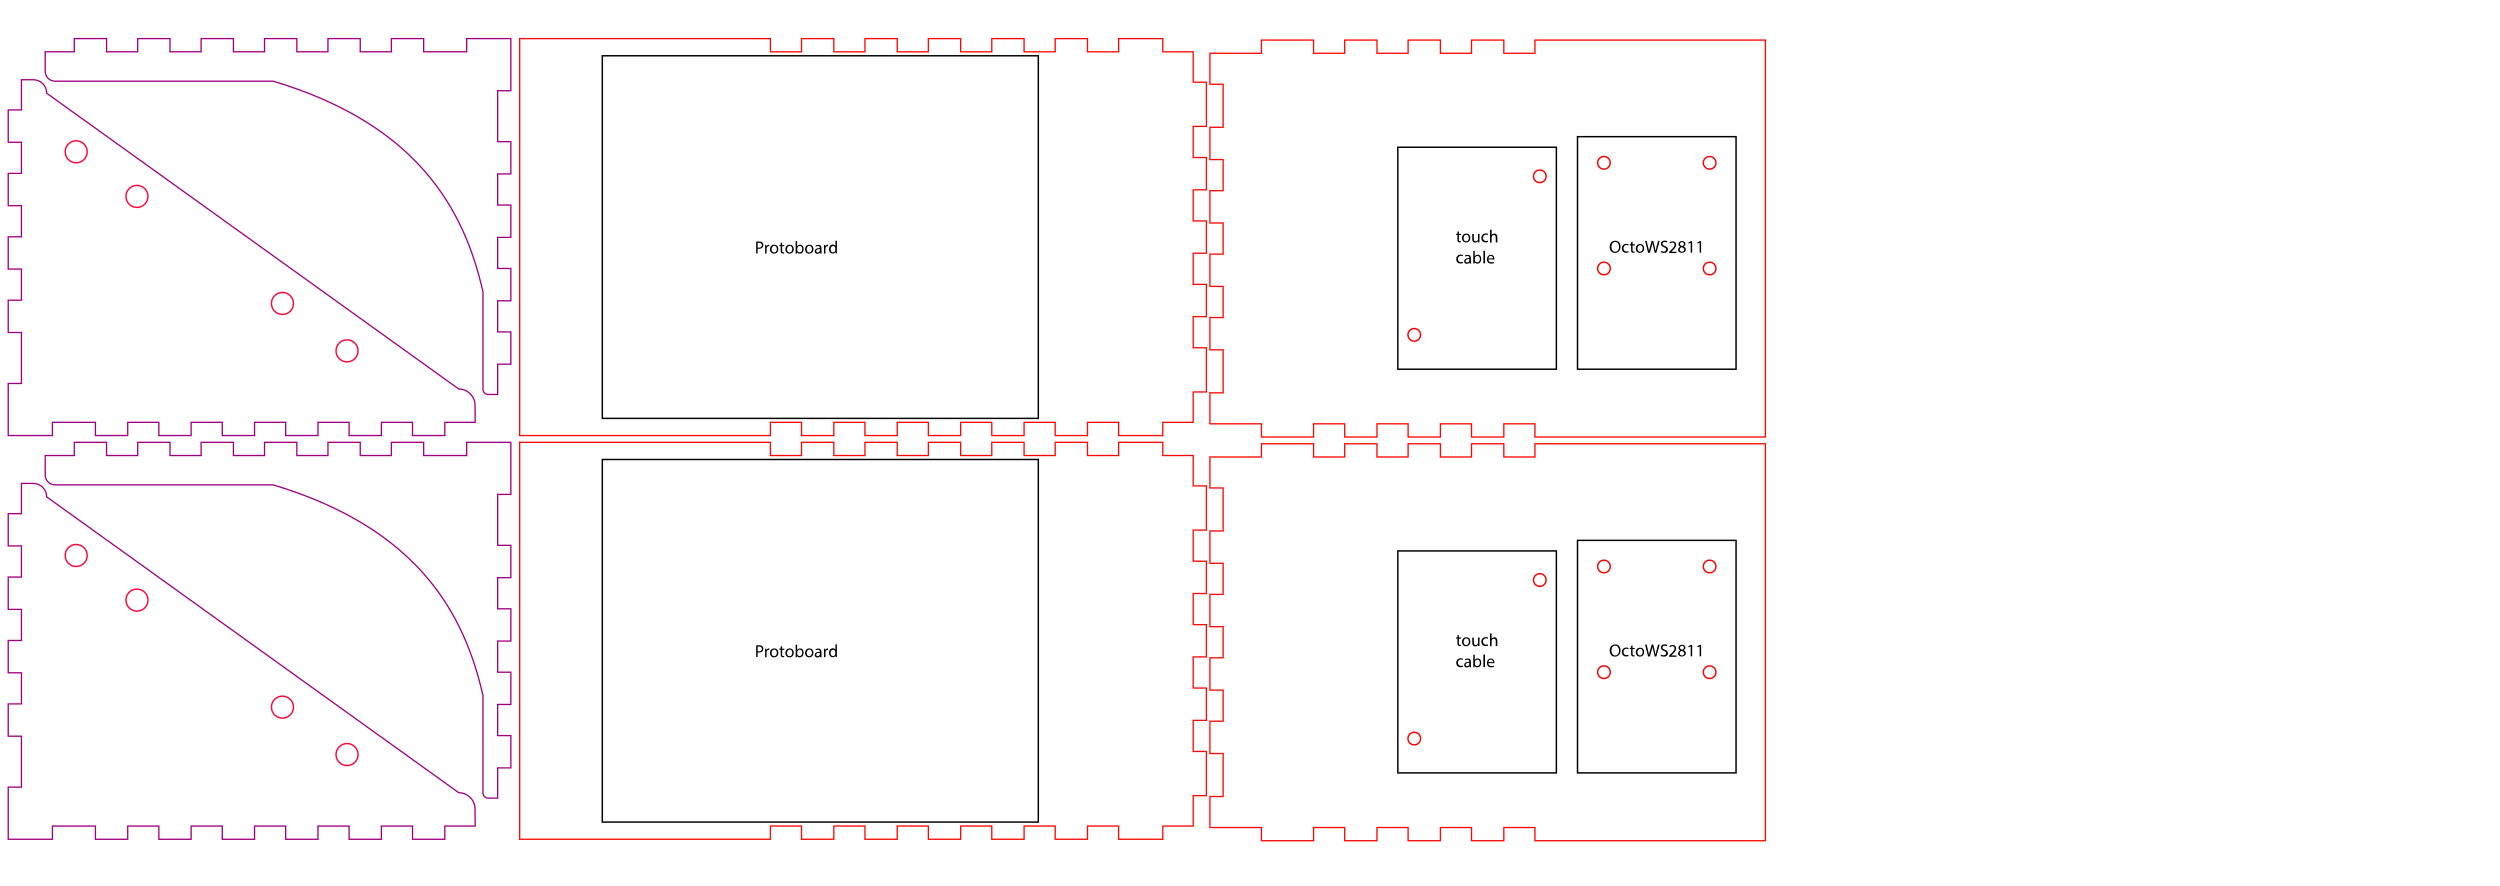 <?xml version="1.0" encoding="utf-8"?>
<!-- Generator: Adobe Illustrator 23.1.1, SVG Export Plug-In . SVG Version: 6.00 Build 0)  -->
<svg version="1.1" id="Layer_1" xmlns="http://www.w3.org/2000/svg" xmlns:xlink="http://www.w3.org/1999/xlink" x="0px" y="0px"
	 viewBox="0 0 1703 603.6" style="enable-background:new 0 0 1703 603.6;" xml:space="preserve">
<style type="text/css">
	.st0{fill:none;stroke:#FF073A;}
	.st1{fill:none;stroke:#A10080;stroke-width:0.9;}
	.st2{fill:none;stroke:#000000;stroke-miterlimit:10;}
	.st3{fill:none;stroke:#FF0702;stroke-width:0.9;}
	.st4{fill:none;stroke:#FA0000;}
</style>
<g>
	<g>
		<circle class="st0" cx="236.4" cy="239" r="7.5"/>
	</g>
	<g>
		<circle class="st0" cx="236.4" cy="514" r="7.5"/>
	</g>
</g>
<g>
	<g>
		<circle class="st0" cx="192.4" cy="206.7" r="7.5"/>
	</g>
	<g>
		<circle class="st0" cx="192.4" cy="481.7" r="7.5"/>
	</g>
</g>
<g>
	<g>
		<circle class="st0" cx="93.3" cy="133.8" r="7.5"/>
	</g>
	<g>
		<circle class="st0" cx="93.3" cy="408.8" r="7.5"/>
	</g>
</g>
<g>
	<g>
		<circle class="st0" cx="51.9" cy="103.4" r="7.5"/>
	</g>
	<g>
		<circle class="st0" cx="51.9" cy="378.4" r="7.5"/>
	</g>
</g>
<g>
	<g>
		<path class="st1" d="M339,61.8h9V26.3h-30.1v9l0,0h-29.3v-9h-22v9h-21.2v-9h-22v9h-21.2v-9h-22v9H159v-9h-22v9h-21.2v-9h-22v9
			H72.6v-9h-22v9H30.8v13.3c0,3.7,3,6.7,6.7,6.7h148.6c99,29.7,130.3,88,142.9,143.5v66.3c0,2,1.6,3.6,3.6,3.6h6.4v-20.6h9v-22h-9
			v-21.2h9v-22h-9v-21.2h9v-22h-9v-21.2h9v-22h-9V61.8L339,61.8z"/>
	</g>
	<g>
		<path class="st1" d="M339,336.8h9v-35.5h-30.1v9l0,0h-29.3v-9h-22v9h-21.2v-9h-22v9h-21.2v-9h-22v9H159v-9h-22v9h-21.2v-9h-22v9
			H72.6v-9h-22v9H30.8v13.3c0,3.7,3,6.7,6.7,6.7h148.6c99,29.7,130.3,88,142.9,143.5v66.3c0,2,1.6,3.6,3.6,3.6h6.4v-20.6h9v-22h-9
			v-21.2h9v-22h-9v-21.2h9v-22h-9v-21.2h9v-22h-9V336.8L339,336.8z"/>
	</g>
</g>
<g>
	<g>
		<path class="st1" d="M323.6,276.1c0-6.1-5-11.1-11.1-11.1L31.8,63.5c0-5.1-4.1-9.2-9.2-9.2h-8v20.6h-9v22h9V108v10.1h-9v22h9v21.2
			h-9v22h9v21.2h-9v22h9v34.7h-9v35.5h30.1v-9H65v9h22v-9h21.2v9h22v-9h21.2v9h22v-9h21.2v9h22v-9h21.2v9h22v-9H281v9h22v-9h19.8
			l0,0h0.9L323.6,276.1L323.6,276.1z"/>
	</g>
	<g>
		<path class="st1" d="M323.6,551.1c0-6.1-5-11.1-11.1-11.1L31.8,338.5c0-5.1-4.1-9.2-9.2-9.2h-8v20.6h-9v22h9V383v10.1h-9v22h9
			v21.2h-9v22h9v21.2h-9v22h9v34.7h-9v35.5h30.1v-9H65v9h22v-9h21.2v9h22v-9h21.2v9h22v-9h21.2v9h22v-9h21.2v9h22v-9H281v9h22v-9
			h19.8l0,0h0.9L323.6,551.1L323.6,551.1z"/>
	</g>
</g>
<g>
	<g>
		<g>
			<g>
				<path d="M515,164.7c0.5-0.1,1.2-0.2,2-0.2c1,0,1.8,0.2,2.3,0.7c0.4,0.4,0.7,1,0.7,1.7s-0.2,1.3-0.6,1.7
					c-0.6,0.6-1.5,0.9-2.5,0.9c-0.3,0-0.6,0-0.8-0.1v3.2h-1v-7.9L515,164.7L515,164.7z M516.1,168.6c0.2,0.1,0.5,0.1,0.9,0.1
					c1.3,0,2-0.6,2-1.7s-0.8-1.6-1.9-1.6c-0.5,0-0.8,0-1,0.1V168.6z"/>
				<path d="M521.2,168.7c0-0.7,0-1.3,0-1.8h0.9v1.1l0,0c0.3-0.8,0.9-1.3,1.6-1.3c0.1,0,0.2,0,0.3,0v1c-0.1,0-0.2,0-0.4,0
					c-0.7,0-1.3,0.6-1.4,1.4c0,0.1,0,0.3,0,0.5v3.1h-1L521.2,168.7L521.2,168.7z"/>
				<path d="M530.2,169.7c0,2.1-1.5,3.1-2.9,3.1c-1.6,0-2.8-1.2-2.8-3c0-1.9,1.3-3.1,2.9-3.1C529.1,166.7,530.2,167.9,530.2,169.7z
					 M525.6,169.8c0,1.3,0.7,2.2,1.8,2.2c1,0,1.8-0.9,1.8-2.3c0-1-0.5-2.2-1.7-2.2C526.2,167.5,525.6,168.7,525.6,169.8z"/>
				<path d="M532.8,165.2v1.7h1.5v0.8h-1.5v3.1c0,0.7,0.2,1.1,0.8,1.1c0.3,0,0.5,0,0.6-0.1v0.8c-0.2,0.1-0.5,0.1-0.9,0.1
					c-0.5,0-0.9-0.2-1.1-0.4c-0.3-0.3-0.4-0.8-0.4-1.5v-3.2h-0.9v-0.8h0.9v-1.4L532.8,165.2z"/>
				<path d="M540.7,169.7c0,2.1-1.5,3.1-2.9,3.1c-1.6,0-2.8-1.2-2.8-3c0-1.9,1.3-3.1,2.9-3.1C539.6,166.7,540.7,167.9,540.7,169.7z
					 M536.1,169.8c0,1.3,0.7,2.2,1.8,2.2c1,0,1.8-0.9,1.8-2.3c0-1-0.5-2.2-1.7-2.2C536.7,167.5,536.1,168.7,536.1,169.8z"/>
				<path d="M542,172.7c0-0.4,0-1,0-1.5v-7h1v3.6l0,0c0.4-0.6,1-1.1,2-1.1c1.4,0,2.5,1.2,2.4,3c0,2.1-1.3,3.1-2.6,3.1
					c-0.8,0-1.5-0.3-1.9-1.1l0,0v1H542z M543.1,170.3c0,0.1,0,0.3,0,0.4c0.2,0.7,0.8,1.2,1.6,1.2c1.1,0,1.8-0.9,1.8-2.2
					c0-1.2-0.6-2.2-1.7-2.2c-0.7,0-1.4,0.5-1.6,1.3c0,0.1-0.1,0.3-0.1,0.4V170.3z"/>
				<path d="M554.1,169.7c0,2.1-1.5,3.1-2.9,3.1c-1.6,0-2.8-1.2-2.8-3c0-1.9,1.3-3.1,2.9-3.1C553,166.7,554.1,167.9,554.1,169.7z
					 M549.5,169.8c0,1.3,0.7,2.2,1.8,2.2c1,0,1.8-0.9,1.8-2.3c0-1-0.5-2.2-1.7-2.2C550.1,167.5,549.5,168.7,549.5,169.8z"/>
				<path d="M558.7,172.7l-0.1-0.7l0,0c-0.3,0.5-0.9,0.9-1.8,0.9c-1.2,0-1.8-0.8-1.8-1.7c0-1.4,1.2-2.2,3.5-2.2v-0.1
					c0-0.5-0.1-1.3-1.3-1.3c-0.5,0-1.1,0.2-1.5,0.4l-0.2-0.7c0.5-0.3,1.2-0.5,1.9-0.5c1.8,0,2.2,1.2,2.2,2.4v2.2c0,0.5,0,1,0.1,1.4
					L558.7,172.7L558.7,172.7z M558.5,169.7c-1.2,0-2.5,0.2-2.5,1.3c0,0.7,0.5,1,1,1c0.8,0,1.2-0.5,1.4-1c0-0.1,0.1-0.2,0.1-0.3
					V169.7z"/>
				<path d="M561.3,168.7c0-0.7,0-1.3,0-1.8h0.9v1.1l0,0c0.3-0.8,0.9-1.3,1.6-1.3c0.1,0,0.2,0,0.3,0v1c-0.1,0-0.2,0-0.4,0
					c-0.7,0-1.3,0.6-1.4,1.4c0,0.1,0,0.3,0,0.5v3.1h-1L561.3,168.7L561.3,168.7z"/>
				<path d="M570.1,164.1v7c0,0.5,0,1.1,0,1.5h-0.9v-1l0,0c-0.3,0.6-1,1.1-2,1.1c-1.4,0-2.5-1.2-2.5-3c0-1.9,1.2-3.1,2.6-3.1
					c0.9,0,1.5,0.4,1.8,0.9l0,0V164h1L570.1,164.1L570.1,164.1z M569,169.2c0-0.1,0-0.3,0-0.4c-0.2-0.7-0.7-1.2-1.5-1.2
					c-1.1,0-1.7,1-1.7,2.2s0.6,2.1,1.7,2.1c0.7,0,1.4-0.5,1.5-1.3c0-0.1,0-0.3,0-0.5V169.2z"/>
			</g>
			<rect x="410.3" y="38" class="st2" width="297" height="247"/>
			<polygon class="st3" points="1167.5,27.3 1132,27.3 1110.8,27.3 1088.8,27.3 1067.6,27.3 1045.6,27.3 1045.6,36.3 1024.4,36.3 
				1024.4,27.3 1002.4,27.3 1002.4,36.3 981.2,36.3 981.2,27.3 959.2,27.3 959.2,36.3 938,36.3 938,27.3 916,27.3 916,36.3 
				894.8,36.3 894.8,27.3 859.3,27.3 859.3,36.3 824.2,36.3 824.2,57.4 833.2,57.4 833.2,86.7 824.2,86.7 824.2,108.7 833.2,108.7 
				833.2,129.9 824.2,129.9 824.2,151.9 833.2,151.9 833.2,173.1 824.2,173.1 824.2,195.1 833.2,195.1 833.2,216.3 824.2,216.3 
				824.2,238.3 833.2,238.3 833.2,267.6 824.2,267.6 824.2,288.7 859.3,288.7 859.3,297.7 894.8,297.7 894.8,288.7 916,288.7 
				916,297.7 938,297.7 938,288.7 959.2,288.7 959.2,297.7 981.2,297.7 981.2,288.7 1002.4,288.7 1002.4,297.7 1024.4,297.7 
				1024.4,288.7 1045.6,288.7 1045.6,297.7 1067.6,297.7 1088.8,297.7 1110.8,297.7 1132,297.7 1167.5,297.7 1202.6,297.7 
				1202.6,288.7 1202.6,267.6 1202.6,238.3 1202.6,216.3 1202.6,195.1 1202.6,173.1 1202.6,151.9 1202.6,129.9 1202.6,108.7 
				1202.6,86.7 1202.6,57.4 1202.6,36.3 1202.6,27.3 			"/>
			<g>
				<path d="M1103.9,168c0,2.8-1.7,4.3-3.8,4.3c-2.1,0-3.6-1.7-3.6-4.1c0-2.6,1.6-4.2,3.8-4.2C1102.5,163.9,1103.9,165.6,1103.9,168
					z M1097.7,168.2c0,1.7,0.9,3.3,2.6,3.3s2.6-1.5,2.6-3.4c0-1.6-0.8-3.3-2.6-3.3S1097.7,166.4,1097.7,168.2z"/>
				<path d="M1109.4,171.9c-0.3,0.1-0.9,0.3-1.7,0.3c-1.8,0-2.9-1.2-2.9-3s1.2-3.1,3.1-3.1c0.6,0,1.2,0.2,1.5,0.3l-0.2,0.8
					c-0.3-0.1-0.6-0.3-1.2-0.3c-1.3,0-2.1,1-2.1,2.2c0,1.3,0.9,2.2,2,2.2c0.6,0,1-0.2,1.3-0.3L1109.4,171.9z"/>
				<path d="M1112.1,164.7v1.7h1.5v0.8h-1.5v3.1c0,0.7,0.2,1.1,0.8,1.1c0.3,0,0.5,0,0.6-0.1v0.8c-0.2,0.1-0.5,0.1-0.9,0.1
					c-0.5,0-0.9-0.2-1.1-0.4c-0.3-0.3-0.4-0.8-0.4-1.5v-3.2h-0.9v-0.8h0.9v-1.4L1112.1,164.7z"/>
				<path d="M1120,169.2c0,2.1-1.5,3.1-2.9,3.1c-1.6,0-2.8-1.2-2.8-3c0-1.9,1.3-3.1,2.9-3.1C1118.9,166.2,1120,167.4,1120,169.2z
					 M1115.4,169.3c0,1.3,0.7,2.2,1.8,2.2c1,0,1.8-0.9,1.8-2.3c0-1-0.5-2.2-1.7-2.2S1115.4,168.2,1115.4,169.3z"/>
				<path d="M1122.7,172.2l-2.1-8.1h1.1l1,4.1c0.2,1,0.5,2,0.6,2.8l0,0c0.1-0.8,0.4-1.8,0.7-2.8l1.1-4.1h1.1l1,4.1
					c0.2,1,0.4,1.9,0.6,2.8l0,0c0.2-0.9,0.4-1.8,0.6-2.8l1.1-4.1h1.1l-2.3,8.1h-1.1l-1-4.2c-0.3-1-0.4-1.8-0.5-2.6l0,0
					c-0.1,0.8-0.3,1.6-0.6,2.6l-1.2,4.2H1122.7z"/>
				<path d="M1131.4,170.9c0.5,0.3,1.2,0.5,1.9,0.5c1.1,0,1.7-0.6,1.7-1.4s-0.4-1.2-1.5-1.6c-1.3-0.5-2.1-1.2-2.1-2.3
					c0-1.3,1-2.2,2.6-2.2c0.8,0,1.4,0.2,1.8,0.4l-0.3,0.9c-0.3-0.1-0.8-0.4-1.5-0.4c-1.1,0-1.5,0.7-1.5,1.2c0,0.8,0.5,1.1,1.6,1.6
					c1.4,0.5,2.1,1.2,2.1,2.4c0,1.2-0.9,2.3-2.8,2.3c-0.8,0-1.6-0.2-2.1-0.5L1131.4,170.9z"/>
				<path d="M1137,172.2v-0.6l0.8-0.8c2-1.9,2.9-2.9,2.9-4.1c0-0.8-0.4-1.5-1.5-1.5c-0.7,0-1.3,0.4-1.7,0.7l-0.3-0.7
					c0.5-0.5,1.3-0.8,2.2-0.8c1.7,0,2.4,1.2,2.4,2.3c0,1.4-1,2.6-2.7,4.2l-0.6,0.6l0,0h3.5v0.9h-5L1137,172.2L1137,172.2z"/>
				<path d="M1143.1,170.2c0-1,0.6-1.7,1.5-2.1l0,0c-0.9-0.4-1.2-1.1-1.2-1.8c0-1.2,1-2.1,2.4-2.1c1.5,0,2.3,0.9,2.3,1.9
					c0,0.7-0.3,1.4-1.3,1.8l0,0c1,0.4,1.6,1.1,1.6,2c0,1.4-1.2,2.3-2.7,2.3C1144.1,172.3,1143.1,171.3,1143.1,170.2z M1147.3,170.1
					c0-0.9-0.7-1.4-1.7-1.7c-0.9,0.3-1.4,0.9-1.4,1.6c0,0.8,0.6,1.5,1.6,1.5C1146.7,171.5,1147.3,170.9,1147.3,170.1z M1144.4,166.2
					c0,0.8,0.6,1.2,1.5,1.4c0.7-0.2,1.2-0.7,1.2-1.4c0-0.6-0.4-1.3-1.3-1.3C1144.9,165,1144.4,165.6,1144.4,166.2z"/>
				<path d="M1151.7,165.3L1151.7,165.3l-1.4,0.7l-0.2-0.8l1.7-0.9h0.9v7.8h-1V165.3z"/>
				<path d="M1157.8,165.3L1157.8,165.3l-1.4,0.7l-0.2-0.8l1.7-0.9h0.9v7.8h-1V165.3z"/>
			</g>
			<rect x="952.2" y="100.3" class="st2" width="108" height="151.2"/>
			<g>
				<path d="M993.8,157.6v1.7h1.5v0.8h-1.5v3.1c0,0.7,0.2,1.1,0.8,1.1c0.3,0,0.5,0,0.6-0.1v0.8c-0.2,0.1-0.5,0.1-0.9,0.1
					c-0.5,0-0.9-0.2-1.1-0.4c-0.3-0.3-0.4-0.8-0.4-1.5V160h-0.9v-0.8h0.9v-1.4L993.8,157.6z"/>
				<path d="M1001.6,162.1c0,2.1-1.5,3.1-2.9,3.1c-1.6,0-2.8-1.2-2.8-3c0-1.9,1.3-3.1,2.9-3.1
					C1000.5,159.1,1001.6,160.3,1001.6,162.1z M997,162.2c0,1.3,0.7,2.2,1.8,2.2c1,0,1.8-0.9,1.8-2.3c0-1-0.5-2.2-1.7-2.2
					C997.6,159.9,997,161.1,997,162.2z"/>
				<path d="M1007.8,163.5c0,0.6,0,1.1,0,1.6h-0.9l-0.1-0.9l0,0c-0.3,0.5-0.9,1.1-1.9,1.1c-0.9,0-2-0.5-2-2.5v-3.4h1.1v3.2
					c0,1.1,0.3,1.8,1.3,1.8c0.7,0,1.2-0.5,1.4-1c0.1-0.2,0.1-0.3,0.1-0.5v-3.6h1.1L1007.8,163.5L1007.8,163.5z"/>
				<path d="M1013.7,164.8c-0.3,0.1-0.9,0.3-1.7,0.3c-1.8,0-2.9-1.2-2.9-3s1.2-3.1,3.1-3.1c0.6,0,1.2,0.2,1.5,0.3l-0.2,0.8
					c-0.3-0.1-0.6-0.3-1.2-0.3c-1.3,0-2.1,1-2.1,2.2c0,1.3,0.9,2.2,2,2.2c0.6,0,1-0.2,1.3-0.3L1013.7,164.8z"/>
				<path d="M1015,156.5h1.1v3.6l0,0c0.2-0.3,0.4-0.6,0.8-0.7c0.3-0.2,0.7-0.3,1.1-0.3c0.8,0,2,0.5,2,2.5v3.5h-1.1v-3.3
					c0-0.9-0.3-1.7-1.3-1.7c-0.7,0-1.2,0.5-1.4,1.1c-0.1,0.1-0.1,0.3-0.1,0.5v3.5h-1.1V156.5z"/>
				<path d="M996.6,179.2c-0.3,0.1-0.9,0.3-1.7,0.3c-1.8,0-2.9-1.2-2.9-3s1.2-3.1,3.1-3.1c0.6,0,1.2,0.2,1.5,0.3l-0.2,0.8
					c-0.3-0.1-0.6-0.3-1.2-0.3c-1.3,0-2.1,1-2.1,2.2c0,1.3,0.9,2.2,2,2.2c0.6,0,1-0.2,1.3-0.3L996.6,179.2z"/>
				<path d="M1001.1,179.5l-0.1-0.7l0,0c-0.3,0.5-0.9,0.9-1.8,0.9c-1.2,0-1.8-0.8-1.8-1.7c0-1.4,1.2-2.2,3.5-2.2v-0.1
					c0-0.5-0.1-1.3-1.3-1.3c-0.5,0-1.1,0.2-1.5,0.4l-0.2-0.7c0.5-0.3,1.2-0.5,1.9-0.5c1.8,0,2.2,1.2,2.2,2.4v2.2c0,0.5,0,1,0.1,1.4
					L1001.1,179.5L1001.1,179.5z M1000.9,176.5c-1.2,0-2.5,0.2-2.5,1.3c0,0.7,0.5,1,1,1c0.8,0,1.2-0.5,1.4-1c0-0.1,0.1-0.2,0.1-0.3
					V176.5z"/>
				<path d="M1003.6,179.5c0-0.4,0-1,0-1.5v-7h1v3.6l0,0c0.4-0.6,1-1.1,2-1.1c1.4,0,2.5,1.2,2.4,3c0,2.1-1.3,3.1-2.6,3.1
					c-0.8,0-1.5-0.3-1.9-1.1l0,0v1H1003.6z M1004.7,177.1c0,0.1,0,0.3,0,0.4c0.2,0.7,0.8,1.2,1.6,1.2c1.1,0,1.8-0.9,1.8-2.2
					c0-1.2-0.6-2.2-1.7-2.2c-0.7,0-1.4,0.5-1.6,1.3c0,0.1-0.1,0.3-0.1,0.4V177.1z"/>
				<path d="M1010.5,170.9h1.1v8.5h-1.1V170.9z"/>
				<path d="M1013.9,176.7c0,1.4,0.9,2,2,2c0.8,0,1.2-0.1,1.6-0.3l0.2,0.8c-0.4,0.2-1,0.4-1.9,0.4c-1.8,0-2.9-1.2-2.9-2.9
					c0-1.7,1-3.1,2.7-3.1c1.9,0,2.4,1.7,2.4,2.7c0,0.2,0,0.4,0,0.5L1013.9,176.7L1013.9,176.7z M1017,176c0-0.7-0.3-1.7-1.5-1.7
					c-1.1,0-1.5,1-1.6,1.7H1017z"/>
			</g>
			<rect x="1074.6" y="93.1" class="st2" width="108" height="158.4"/>
			<circle class="st4" cx="1092.6" cy="110.9" r="4.3"/>
			<circle class="st4" cx="1164.6" cy="110.9" r="4.3"/>
			<circle class="st4" cx="1092.6" cy="182.9" r="4.3"/>
			<circle class="st4" cx="1164.6" cy="182.9" r="4.3"/>
			<circle class="st4" cx="1048.9" cy="120.1" r="4.3"/>
			<circle class="st4" cx="963.4" cy="228.1" r="4.3"/>
			<polygon class="st3" points="821.8,86.1 821.8,56 812.8,56 812.8,35.3 792.1,35.3 792.1,26.3 762,26.3 762,35.3 740.8,35.3 
				740.8,26.3 718.8,26.3 718.8,35.3 697.6,35.3 697.6,26.3 675.6,26.3 675.6,35.3 654.4,35.3 654.4,26.3 632.4,26.3 632.4,35.3 
				611.2,35.3 611.2,26.3 589.2,26.3 589.2,35.3 568,35.3 568,26.3 546,26.3 546,35.3 524.8,35.3 524.8,26.3 503.2,26.3 502.8,26.3 
				481.6,26.3 459.6,26.3 438.4,26.3 416.4,26.3 395.2,26.3 365.1,26.3 354,26.3 354,296.7 365.1,296.7 395.2,296.7 416.4,296.7 
				438.4,296.7 459.6,296.7 481.6,296.7 502.8,296.7 503.2,296.7 524.8,296.7 524.8,287.7 546,287.7 546,296.7 568,296.7 568,287.7 
				589.2,287.7 589.2,296.7 611.2,296.7 611.2,287.7 632.4,287.7 632.4,296.7 654.4,296.7 654.4,287.7 675.6,287.7 675.6,296.7 
				697.6,296.7 697.6,287.7 718.8,287.7 718.8,296.7 740.8,296.7 740.8,287.7 762,287.7 762,296.7 792.1,296.7 792.1,287.7 
				812.8,287.7 812.8,267 821.8,267 821.8,236.9 812.8,236.9 812.8,215.7 821.8,215.7 821.8,193.7 812.8,193.7 812.8,172.5 
				821.8,172.5 821.8,150.5 812.8,150.5 812.8,129.3 821.8,129.3 821.8,107.3 812.8,107.3 812.8,86.1 			"/>
		</g>
	</g>
	<g>
		<g>
			<g>
				<path d="M515,439.7c0.5-0.1,1.2-0.2,2-0.2c1,0,1.8,0.2,2.3,0.7c0.4,0.4,0.7,1,0.7,1.7s-0.2,1.3-0.6,1.7
					c-0.6,0.6-1.5,0.9-2.5,0.9c-0.3,0-0.6,0-0.8-0.1v3.2h-1v-7.9L515,439.7L515,439.7z M516.1,443.6c0.2,0.1,0.5,0.1,0.9,0.1
					c1.3,0,2-0.6,2-1.7s-0.8-1.6-1.9-1.6c-0.5,0-0.8,0-1,0.1V443.6z"/>
				<path d="M521.2,443.7c0-0.7,0-1.3,0-1.8h0.9v1.1l0,0c0.3-0.8,0.9-1.3,1.6-1.3c0.1,0,0.2,0,0.3,0v1c-0.1,0-0.2,0-0.4,0
					c-0.7,0-1.3,0.6-1.4,1.4c0,0.1,0,0.3,0,0.5v3.1h-1L521.2,443.7L521.2,443.7z"/>
				<path d="M530.2,444.7c0,2.1-1.5,3.1-2.9,3.1c-1.6,0-2.8-1.2-2.8-3c0-1.9,1.3-3.1,2.9-3.1C529.1,441.7,530.2,442.9,530.2,444.7z
					 M525.6,444.8c0,1.3,0.7,2.2,1.8,2.2c1,0,1.8-0.9,1.8-2.3c0-1-0.5-2.2-1.7-2.2C526.2,442.5,525.6,443.7,525.6,444.8z"/>
				<path d="M532.8,440.2v1.7h1.5v0.8h-1.5v3.1c0,0.7,0.2,1.1,0.8,1.1c0.3,0,0.5,0,0.6-0.1v0.8c-0.2,0.1-0.5,0.1-0.9,0.1
					c-0.5,0-0.9-0.2-1.1-0.4c-0.3-0.3-0.4-0.8-0.4-1.5v-3.2h-0.9v-0.8h0.9v-1.4L532.8,440.2z"/>
				<path d="M540.7,444.7c0,2.1-1.5,3.1-2.9,3.1c-1.6,0-2.8-1.2-2.8-3c0-1.9,1.3-3.1,2.9-3.1C539.6,441.7,540.7,442.9,540.7,444.7z
					 M536.1,444.8c0,1.3,0.7,2.2,1.8,2.2c1,0,1.8-0.9,1.8-2.3c0-1-0.5-2.2-1.7-2.2C536.7,442.5,536.1,443.7,536.1,444.8z"/>
				<path d="M542,447.7c0-0.4,0-1,0-1.5v-7h1v3.6l0,0c0.4-0.6,1-1.1,2-1.1c1.4,0,2.5,1.2,2.4,3c0,2.1-1.3,3.1-2.6,3.1
					c-0.8,0-1.5-0.3-1.9-1.1l0,0v1H542z M543.1,445.3c0,0.1,0,0.3,0,0.4c0.2,0.7,0.8,1.2,1.6,1.2c1.1,0,1.8-0.9,1.8-2.2
					c0-1.2-0.6-2.2-1.7-2.2c-0.7,0-1.4,0.5-1.6,1.3c0,0.1-0.1,0.3-0.1,0.4V445.3z"/>
				<path d="M554.1,444.7c0,2.1-1.5,3.1-2.9,3.1c-1.6,0-2.8-1.2-2.8-3c0-1.9,1.3-3.1,2.9-3.1C553,441.7,554.1,442.9,554.1,444.7z
					 M549.5,444.8c0,1.3,0.7,2.2,1.8,2.2c1,0,1.8-0.9,1.8-2.3c0-1-0.5-2.2-1.7-2.2C550.1,442.5,549.5,443.7,549.5,444.8z"/>
				<path d="M558.7,447.7l-0.1-0.7l0,0c-0.3,0.5-0.9,0.9-1.8,0.9c-1.2,0-1.8-0.8-1.8-1.7c0-1.4,1.2-2.2,3.5-2.2v-0.1
					c0-0.5-0.1-1.3-1.3-1.3c-0.5,0-1.1,0.2-1.5,0.4l-0.2-0.7c0.5-0.3,1.2-0.5,1.9-0.5c1.8,0,2.2,1.2,2.2,2.4v2.2c0,0.5,0,1,0.1,1.4
					L558.7,447.7L558.7,447.7z M558.5,444.7c-1.2,0-2.5,0.2-2.5,1.3c0,0.7,0.5,1,1,1c0.8,0,1.2-0.5,1.4-1c0-0.1,0.1-0.2,0.1-0.3
					V444.7z"/>
				<path d="M561.3,443.7c0-0.7,0-1.3,0-1.8h0.9v1.1l0,0c0.3-0.8,0.9-1.3,1.6-1.3c0.1,0,0.2,0,0.3,0v1c-0.1,0-0.2,0-0.4,0
					c-0.7,0-1.3,0.6-1.4,1.4c0,0.1,0,0.3,0,0.5v3.1h-1L561.3,443.7L561.3,443.7z"/>
				<path d="M570.1,439.1v7c0,0.5,0,1.1,0,1.5h-0.9v-1l0,0c-0.3,0.6-1,1.1-2,1.1c-1.4,0-2.5-1.2-2.5-3c0-1.9,1.2-3.1,2.6-3.1
					c0.9,0,1.5,0.4,1.8,0.9l0,0V439h1L570.1,439.1L570.1,439.1z M569,444.2c0-0.1,0-0.3,0-0.4c-0.2-0.7-0.7-1.2-1.5-1.2
					c-1.1,0-1.7,1-1.7,2.2s0.6,2.1,1.7,2.1c0.7,0,1.4-0.5,1.5-1.3c0-0.1,0-0.3,0-0.5V444.2z"/>
			</g>
			<rect x="410.3" y="313" class="st2" width="297" height="247"/>
			<polygon class="st3" points="1167.5,302.3 1132,302.3 1110.8,302.3 1088.8,302.3 1067.6,302.3 1045.6,302.3 1045.6,311.3 
				1024.4,311.3 1024.4,302.3 1002.4,302.3 1002.4,311.3 981.2,311.3 981.2,302.3 959.2,302.3 959.2,311.3 938,311.3 938,302.3 
				916,302.3 916,311.3 894.8,311.3 894.8,302.3 859.3,302.3 859.3,311.3 824.2,311.3 824.2,332.4 833.2,332.4 833.2,361.7 
				824.2,361.7 824.2,383.7 833.2,383.7 833.2,404.9 824.2,404.9 824.2,426.9 833.2,426.9 833.2,448.1 824.2,448.1 824.2,470.1 
				833.2,470.1 833.2,491.3 824.2,491.3 824.2,513.3 833.2,513.3 833.2,542.6 824.2,542.6 824.2,563.7 859.3,563.7 859.3,572.7 
				894.8,572.7 894.8,563.7 916,563.7 916,572.7 938,572.7 938,563.7 959.2,563.7 959.2,572.7 981.2,572.7 981.2,563.7 
				1002.4,563.7 1002.4,572.7 1024.4,572.7 1024.4,563.7 1045.6,563.7 1045.6,572.7 1067.6,572.7 1088.8,572.7 1110.8,572.7 
				1132,572.7 1167.5,572.7 1202.6,572.7 1202.6,563.7 1202.6,542.6 1202.6,513.3 1202.6,491.3 1202.6,470.1 1202.6,448.1 
				1202.6,426.9 1202.6,404.9 1202.6,383.7 1202.6,361.7 1202.6,332.4 1202.6,311.3 1202.6,302.3 			"/>
			<g>
				<path d="M1103.9,443c0,2.8-1.7,4.3-3.8,4.3c-2.1,0-3.6-1.7-3.6-4.1c0-2.6,1.6-4.2,3.8-4.2C1102.5,438.9,1103.9,440.6,1103.9,443
					z M1097.7,443.2c0,1.7,0.9,3.3,2.6,3.3s2.6-1.5,2.6-3.4c0-1.6-0.8-3.3-2.6-3.3S1097.7,441.4,1097.7,443.2z"/>
				<path d="M1109.4,446.9c-0.3,0.1-0.9,0.3-1.7,0.3c-1.8,0-2.9-1.2-2.9-3s1.2-3.1,3.1-3.1c0.6,0,1.2,0.2,1.5,0.3l-0.2,0.8
					c-0.3-0.1-0.6-0.3-1.2-0.3c-1.3,0-2.1,1-2.1,2.2c0,1.3,0.9,2.2,2,2.2c0.6,0,1-0.2,1.3-0.3L1109.4,446.9z"/>
				<path d="M1112.1,439.7v1.7h1.5v0.8h-1.5v3.1c0,0.7,0.2,1.1,0.8,1.1c0.3,0,0.5,0,0.6-0.1v0.8c-0.2,0.1-0.5,0.1-0.9,0.1
					c-0.5,0-0.9-0.2-1.1-0.4c-0.3-0.3-0.4-0.8-0.4-1.5v-3.2h-0.9v-0.8h0.9v-1.4L1112.1,439.7z"/>
				<path d="M1120,444.2c0,2.1-1.5,3.1-2.9,3.1c-1.6,0-2.8-1.2-2.8-3c0-1.9,1.3-3.1,2.9-3.1C1118.9,441.2,1120,442.4,1120,444.2z
					 M1115.4,444.3c0,1.3,0.7,2.2,1.8,2.2c1,0,1.8-0.9,1.8-2.3c0-1-0.5-2.2-1.7-2.2S1115.4,443.2,1115.4,444.3z"/>
				<path d="M1122.7,447.2l-2.1-8.1h1.1l1,4.1c0.2,1,0.5,2,0.6,2.8l0,0c0.1-0.8,0.4-1.8,0.7-2.8l1.1-4.1h1.1l1,4.1
					c0.2,1,0.4,1.9,0.6,2.8l0,0c0.2-0.9,0.4-1.8,0.6-2.8l1.1-4.1h1.1l-2.3,8.1h-1.1l-1-4.2c-0.3-1-0.4-1.8-0.5-2.6l0,0
					c-0.1,0.8-0.3,1.6-0.6,2.6l-1.2,4.2H1122.7z"/>
				<path d="M1131.4,445.9c0.5,0.3,1.2,0.5,1.9,0.5c1.1,0,1.7-0.6,1.7-1.4s-0.4-1.2-1.5-1.6c-1.3-0.5-2.1-1.2-2.1-2.3
					c0-1.3,1-2.2,2.6-2.2c0.8,0,1.4,0.2,1.8,0.4l-0.3,0.9c-0.3-0.1-0.8-0.4-1.5-0.4c-1.1,0-1.5,0.7-1.5,1.2c0,0.8,0.5,1.1,1.6,1.6
					c1.4,0.5,2.1,1.2,2.1,2.4c0,1.2-0.9,2.3-2.8,2.3c-0.8,0-1.6-0.2-2.1-0.5L1131.4,445.9z"/>
				<path d="M1137,447.2v-0.6l0.8-0.8c2-1.9,2.9-2.9,2.9-4.1c0-0.8-0.4-1.5-1.5-1.5c-0.7,0-1.3,0.4-1.7,0.7l-0.3-0.7
					c0.5-0.5,1.3-0.8,2.2-0.8c1.7,0,2.4,1.2,2.4,2.3c0,1.4-1,2.6-2.7,4.2l-0.6,0.6l0,0h3.5v0.9h-5L1137,447.2L1137,447.2z"/>
				<path d="M1143.1,445.2c0-1,0.6-1.7,1.5-2.1l0,0c-0.9-0.4-1.2-1.1-1.2-1.8c0-1.2,1-2.1,2.4-2.1c1.5,0,2.3,0.9,2.3,1.9
					c0,0.7-0.3,1.4-1.3,1.8l0,0c1,0.4,1.6,1.1,1.6,2c0,1.4-1.2,2.3-2.7,2.3C1144.1,447.3,1143.1,446.3,1143.1,445.2z M1147.3,445.1
					c0-0.9-0.7-1.4-1.7-1.7c-0.9,0.3-1.4,0.9-1.4,1.6c0,0.8,0.6,1.5,1.6,1.5C1146.7,446.5,1147.3,445.9,1147.3,445.1z M1144.4,441.2
					c0,0.8,0.6,1.2,1.5,1.4c0.7-0.2,1.2-0.7,1.2-1.4c0-0.6-0.4-1.3-1.3-1.3C1144.9,440,1144.4,440.6,1144.4,441.2z"/>
				<path d="M1151.7,440.3L1151.7,440.3l-1.4,0.7l-0.2-0.8l1.7-0.9h0.9v7.8h-1V440.3z"/>
				<path d="M1157.8,440.3L1157.8,440.3l-1.4,0.7l-0.2-0.8l1.7-0.9h0.9v7.8h-1V440.3z"/>
			</g>
			<rect x="952.2" y="375.3" class="st2" width="108" height="151.2"/>
			<g>
				<path d="M993.8,432.6v1.7h1.5v0.8h-1.5v3.1c0,0.7,0.2,1.1,0.8,1.1c0.3,0,0.5,0,0.6-0.1v0.8c-0.2,0.1-0.5,0.1-0.9,0.1
					c-0.5,0-0.9-0.2-1.1-0.4c-0.3-0.3-0.4-0.8-0.4-1.5V435h-0.9v-0.8h0.9v-1.4L993.8,432.6z"/>
				<path d="M1001.6,437.1c0,2.1-1.5,3.1-2.9,3.1c-1.6,0-2.8-1.2-2.8-3c0-1.9,1.3-3.1,2.9-3.1
					C1000.5,434.1,1001.6,435.3,1001.6,437.1z M997,437.2c0,1.3,0.7,2.2,1.8,2.2c1,0,1.8-0.9,1.8-2.3c0-1-0.5-2.2-1.7-2.2
					C997.6,434.9,997,436.1,997,437.2z"/>
				<path d="M1007.8,438.5c0,0.6,0,1.1,0,1.6h-0.9l-0.1-0.9l0,0c-0.3,0.5-0.9,1.1-1.9,1.1c-0.9,0-2-0.5-2-2.5v-3.4h1.1v3.2
					c0,1.1,0.3,1.8,1.3,1.8c0.7,0,1.2-0.5,1.4-1c0.1-0.2,0.1-0.3,0.1-0.5v-3.6h1.1L1007.8,438.5L1007.8,438.5z"/>
				<path d="M1013.7,439.8c-0.3,0.1-0.9,0.3-1.7,0.3c-1.8,0-2.9-1.2-2.9-3s1.2-3.1,3.1-3.1c0.6,0,1.2,0.2,1.5,0.3l-0.2,0.8
					c-0.3-0.1-0.6-0.3-1.2-0.3c-1.3,0-2.1,1-2.1,2.2c0,1.3,0.9,2.2,2,2.2c0.6,0,1-0.2,1.3-0.3L1013.7,439.8z"/>
				<path d="M1015,431.5h1.1v3.6l0,0c0.2-0.3,0.4-0.6,0.8-0.7c0.3-0.2,0.7-0.3,1.1-0.3c0.8,0,2,0.5,2,2.5v3.5h-1.1v-3.3
					c0-0.9-0.3-1.7-1.3-1.7c-0.7,0-1.2,0.5-1.4,1.1c-0.1,0.1-0.1,0.3-0.1,0.5v3.5h-1.1V431.5z"/>
				<path d="M996.6,454.2c-0.3,0.1-0.9,0.3-1.7,0.3c-1.8,0-2.9-1.2-2.9-3s1.2-3.1,3.1-3.1c0.6,0,1.2,0.2,1.5,0.3l-0.2,0.8
					c-0.3-0.1-0.6-0.3-1.2-0.3c-1.3,0-2.1,1-2.1,2.2c0,1.3,0.9,2.2,2,2.2c0.6,0,1-0.2,1.3-0.3L996.6,454.2z"/>
				<path d="M1001.1,454.5l-0.1-0.7l0,0c-0.3,0.5-0.9,0.9-1.8,0.9c-1.2,0-1.8-0.8-1.8-1.7c0-1.4,1.2-2.2,3.5-2.2v-0.1
					c0-0.5-0.1-1.3-1.3-1.3c-0.5,0-1.1,0.2-1.5,0.4l-0.2-0.7c0.5-0.3,1.2-0.5,1.9-0.5c1.8,0,2.2,1.2,2.2,2.4v2.2c0,0.5,0,1,0.1,1.4
					L1001.1,454.5L1001.1,454.5z M1000.9,451.5c-1.2,0-2.5,0.2-2.5,1.3c0,0.7,0.5,1,1,1c0.8,0,1.2-0.5,1.4-1c0-0.1,0.1-0.2,0.1-0.3
					V451.5z"/>
				<path d="M1003.6,454.5c0-0.4,0-1,0-1.5v-7h1v3.6l0,0c0.4-0.6,1-1.1,2-1.1c1.4,0,2.5,1.2,2.4,3c0,2.1-1.3,3.1-2.6,3.1
					c-0.8,0-1.5-0.3-1.9-1.1l0,0v1H1003.6z M1004.7,452.1c0,0.1,0,0.3,0,0.4c0.2,0.7,0.8,1.2,1.6,1.2c1.1,0,1.8-0.9,1.8-2.2
					c0-1.2-0.6-2.2-1.7-2.2c-0.7,0-1.4,0.5-1.6,1.3c0,0.1-0.1,0.3-0.1,0.4V452.1z"/>
				<path d="M1010.5,445.9h1.1v8.5h-1.1V445.9z"/>
				<path d="M1013.9,451.7c0,1.4,0.9,2,2,2c0.8,0,1.2-0.1,1.6-0.3l0.2,0.8c-0.4,0.2-1,0.4-1.9,0.4c-1.8,0-2.9-1.2-2.9-2.9
					c0-1.7,1-3.1,2.7-3.1c1.9,0,2.4,1.7,2.4,2.7c0,0.2,0,0.4,0,0.5L1013.9,451.7L1013.9,451.7z M1017,451c0-0.7-0.3-1.7-1.5-1.7
					c-1.1,0-1.5,1-1.6,1.7H1017z"/>
			</g>
			<rect x="1074.6" y="368.1" class="st2" width="108" height="158.4"/>
			<circle class="st4" cx="1092.6" cy="385.9" r="4.3"/>
			<circle class="st4" cx="1164.6" cy="385.9" r="4.3"/>
			<circle class="st4" cx="1092.6" cy="457.9" r="4.3"/>
			<circle class="st4" cx="1164.6" cy="457.9" r="4.3"/>
			<circle class="st4" cx="1048.9" cy="395.1" r="4.3"/>
			<circle class="st4" cx="963.4" cy="503.1" r="4.3"/>
			<polygon class="st3" points="821.8,361.1 821.8,331 812.8,331 812.8,310.3 792.1,310.3 792.1,301.3 762,301.3 762,310.3 
				740.8,310.3 740.8,301.3 718.8,301.3 718.8,310.3 697.6,310.3 697.6,301.3 675.6,301.3 675.6,310.3 654.4,310.3 654.4,301.3 
				632.4,301.3 632.4,310.3 611.2,310.3 611.2,301.3 589.2,301.3 589.2,310.3 568,310.3 568,301.3 546,301.3 546,310.3 524.8,310.3 
				524.8,301.3 503.2,301.3 502.8,301.3 481.6,301.3 459.6,301.3 438.4,301.3 416.4,301.3 395.2,301.3 365.1,301.3 354,301.3 
				354,571.7 365.1,571.7 395.2,571.7 416.4,571.7 438.4,571.7 459.6,571.7 481.6,571.7 502.8,571.7 503.2,571.7 524.8,571.7 
				524.8,562.7 546,562.7 546,571.7 568,571.7 568,562.7 589.2,562.7 589.2,571.7 611.2,571.7 611.2,562.7 632.4,562.7 632.4,571.7 
				654.4,571.7 654.4,562.7 675.6,562.7 675.6,571.7 697.6,571.7 697.6,562.7 718.8,562.7 718.8,571.7 740.8,571.7 740.8,562.7 
				762,562.7 762,571.7 792.1,571.7 792.1,562.7 812.8,562.7 812.8,542 821.8,542 821.8,511.9 812.8,511.9 812.8,490.7 821.8,490.7 
				821.8,468.7 812.8,468.7 812.8,447.5 821.8,447.5 821.8,425.5 812.8,425.5 812.8,404.3 821.8,404.3 821.8,382.3 812.8,382.3 
				812.8,361.1 			"/>
		</g>
	</g>
</g>
</svg>
